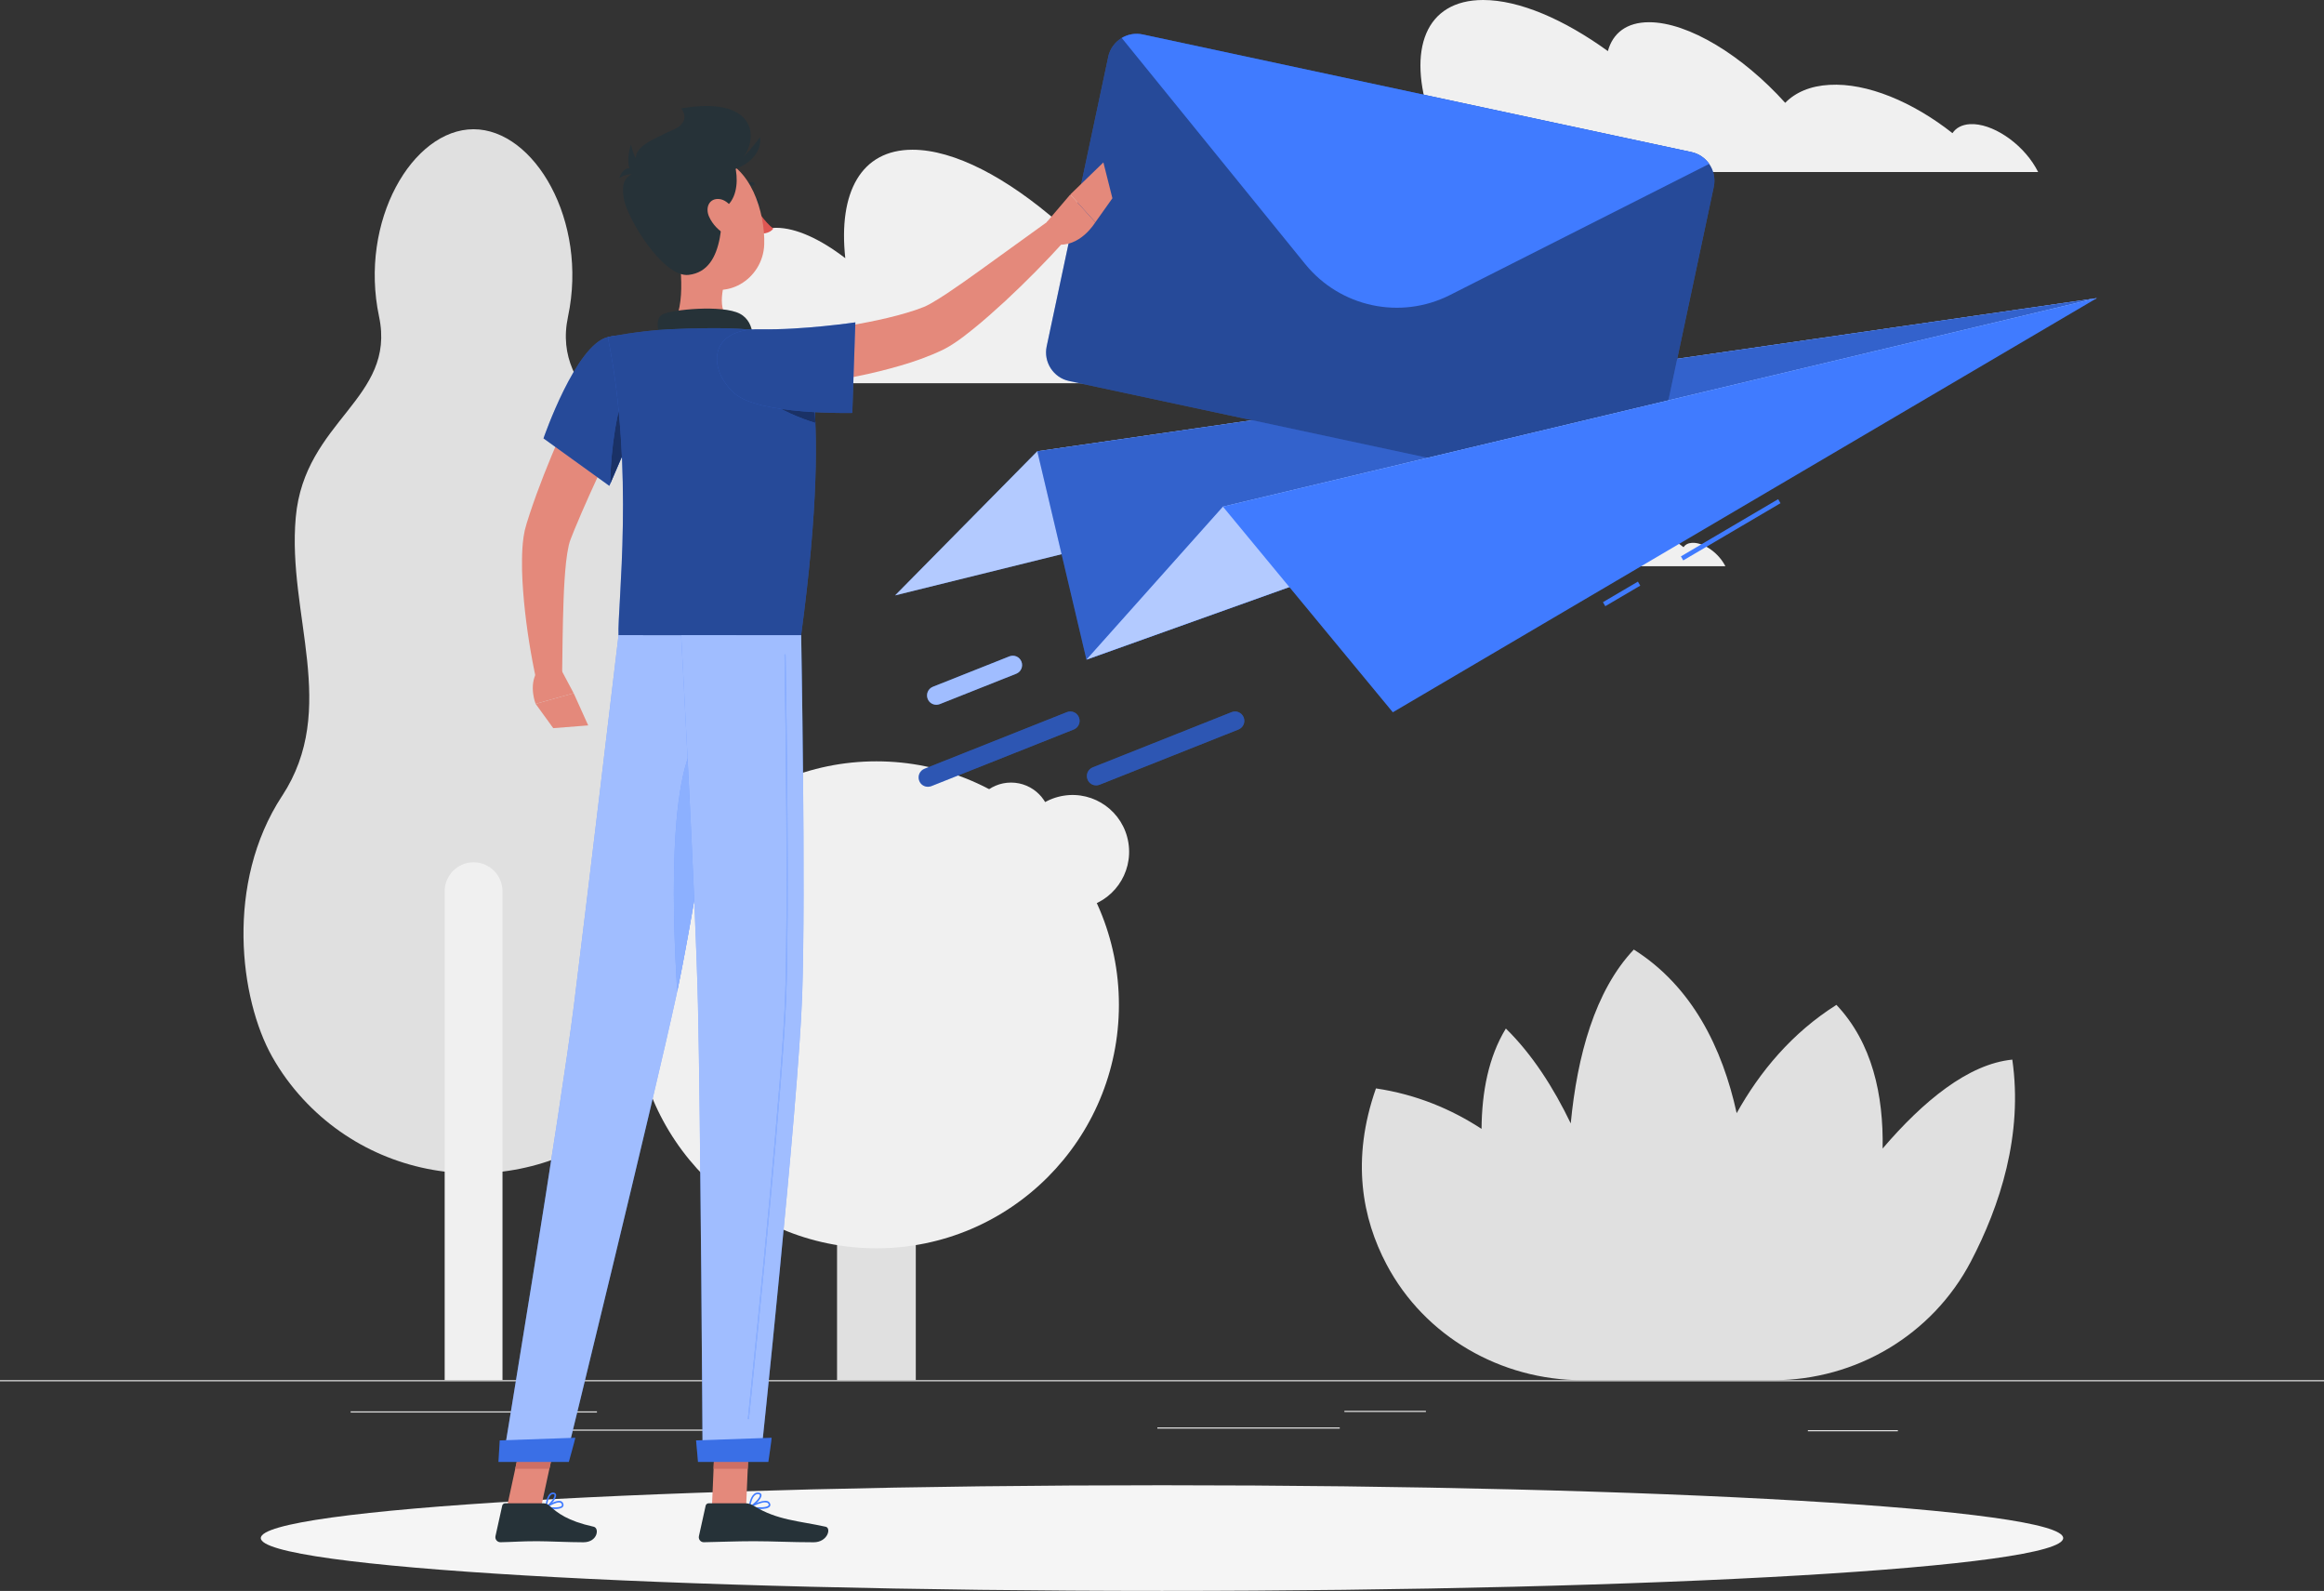 <?xml version="1.0" encoding="UTF-8" standalone="no"?>
<svg
   width="258"
   height="176.565"
   viewBox="0 0 258 176.565"
   fill="none"
   version="1.1"
   id="svg195"
   sodipodi:docname="rect2.svg"
   inkscape:export-filename="stan.svg"
   inkscape:export-xdpi="93.571671"
   inkscape:export-ydpi="93.571671"
   xmlns:inkscape="http://www.inkscape.org/namespaces/inkscape"
   xmlns:sodipodi="http://sodipodi.sourceforge.net/DTD/sodipodi-0.dtd"
   xmlns="http://www.w3.org/2000/svg"
   xmlns:svg="http://www.w3.org/2000/svg">
  <rect x="0" y="0" width="258" height="176.565" fill="#333333" stroke="none"/>
  <sodipodi:namedview
     id="namedview780"
     pagecolor="#ffffff"
     bordercolor="#cccccc"
     borderopacity="1"
     inkscape:showpageshadow="0"
     inkscape:pageopacity="1"
     inkscape:pagecheckerboard="0"
     inkscape:deskcolor="#d1d1d1"
     showgrid="false" />
  <g
     clip-path="url(#clip0_25_2)"
     id="g182"
     transform="translate(-167.5,-177.435)">
    <path
       d="m 167.5,330.609 h 258 v 0.129 h -258 z"
       fill="#e0e0e0"
       id="path8" />
    <path
       d="m 230.627,336.094 h 17.751 v 0.129 h -17.751 z"
       fill="#e0e0e0"
       id="path10" />
    <path
       d="m 368.203,336.156 h 9.99 v 0.129 h -9.99 z"
       fill="#e0e0e0"
       id="path12" />
    <path
       d="m 295.984,335.856 h 20.248 v 0.129 h -20.248 z"
       fill="#e0e0e0"
       id="path14" />
    <path
       d="m 316.748,334.012 h 9.05 v 0.129 h -9.05 z"
       fill="#e0e0e0"
       id="path16" />
    <path
       d="m 206.427,334.074 h 27.343 v 0.129 h -27.343 z"
       fill="#e0e0e0"
       id="path18" />
    <path
       d="m 198.816,265.775 c 6.352,-9.702 0.552,-20.129 1.517,-30.918 0.965,-10.789 11.182,-13.146 9.247,-22.293 -2.24,-10.603 3.725,-20.786 10.49,-20.786 6.765,0 12.735,10.183 10.49,20.786 -1.935,9.147 8.282,11.504 9.247,22.293 0.965,10.789 -4.83,21.221 1.517,30.918 6.352,9.701 4.685,22.547 1.104,28.923 -0.985,1.756 -2.146,3.31 -3.41,4.687 -10.155,11.038 -27.746,11.038 -37.901,0 -1.264,-1.377 -2.425,-2.931 -3.41,-4.687 -3.581,-6.376 -5.248,-19.227 1.104,-28.923 z"
       fill="#e0e0e0"
       id="path20" />
    <path
       d="m 220.075,273.135 c -1.77,0 -3.209,1.445 -3.209,3.222 v 54.246 h 6.419 v -54.246 c 0,-1.777 -1.44,-3.222 -3.21,-3.222 z"
       fill="#f0f0f0"
       id="path22" />
    <path
       d="m 260.426,330.609 h 8.741 v -54.247 c 0,-2.414 -1.965,-4.387 -4.37,-4.387 -2.405,0 -4.371,1.973 -4.371,4.387 z"
       fill="#e0e0e0"
       id="path24" />
    <path
       d="m 264.797,315.976 c -14.867,0 -26.92,-12.098 -26.92,-27.022 0,-14.924 12.053,-27.023 26.92,-27.023 14.867,0 26.92,12.099 26.92,27.023 0,14.924 -12.053,27.022 -26.92,27.022 z"
       fill="#f0f0f0"
       id="path26" />
    <path
       d="m 233.169,280.845 c -1.413,-5.708 2.052,-11.485 7.738,-12.902 5.687,-1.418 11.442,2.06 12.854,7.768 1.413,5.708 -2.052,11.484 -7.738,12.902 -5.687,1.418 -11.442,-2.06 -12.854,-7.768 z"
       fill="#f0f0f0"
       id="path28" />
    <path
       d="m 280.372,272.983 c -0.557,-3.436 1.766,-6.675 5.189,-7.235 3.423,-0.56 6.65,1.772 7.207,5.208 0.558,3.436 -1.765,6.676 -5.188,7.235 -3.424,0.56 -6.65,-1.772 -7.208,-5.208 z"
       fill="#f0f0f0"
       id="path30" />
    <path
       d="m 279.74,273.135 c -2.433,0 -4.406,-1.981 -4.406,-4.424 0,-2.443 1.973,-4.423 4.406,-4.423 2.434,0 4.407,1.98 4.407,4.423 0,2.443 -1.973,4.424 -4.407,4.424 z"
       fill="#f0f0f0"
       id="path32" />
    <path
       d="m 320.251,298.23 c 4.485,0.669 8.365,2.3 11.724,4.491 0.031,-4.097 0.779,-7.992 2.699,-11.136 2.92,2.859 5.289,6.557 7.203,10.53 0.717,-7.474 2.673,-14.72 7.002,-19.294 6.486,4.097 9.83,10.924 11.419,18.155 2.585,-4.631 6.151,-8.909 11.074,-12.017 3.968,4.195 5.237,9.997 5.129,15.943 4.509,-5.268 9.515,-9.386 14.396,-9.867 1.202,8.344 -1.357,16.217 -4.608,22.422 -4.267,8.138 -12.755,13.157 -21.914,13.157 h -21.203 c -9.035,0 -17.508,-4.838 -21.744,-12.851 -2.683,-5.071 -3.963,-11.608 -1.177,-19.527 z"
       fill="#e0e0e0"
       id="path34" />
    <path
       d="m 326.294,190.623 c -2.621,-7.703 -0.542,-13.188 5.862,-13.188 4.014,0 8.993,2.16 13.844,5.672 0.547,-2.005 2.09,-3.206 4.572,-3.206 4.37,0 10.392,3.708 15.113,8.945 1.146,-1.165 2.797,-1.88 4.923,-1.994 4.18,-0.238 9.247,1.896 13.648,5.361 0.382,-0.58 1.037,-0.943 1.94,-1 2.41,-0.135 5.671,2.015 7.291,4.802 0.104,0.176 0.191,0.341 0.279,0.512 h -68.747 c -0.206,-2.429 0.222,-4.459 1.27,-5.91 z"
       fill="#f0f0f0"
       id="path36" />
    <path
       d="m 326.082,237.39 c -1.279,-3.761 -0.263,-6.444 2.864,-6.444 1.961,0 4.396,1.057 6.765,2.772 0.268,-0.979 1.022,-1.565 2.234,-1.565 2.136,0 5.078,1.813 7.384,4.367 0.557,-0.57 1.367,-0.917 2.405,-0.974 2.043,-0.114 4.515,0.927 6.666,2.621 0.186,-0.285 0.506,-0.461 0.945,-0.487 1.176,-0.067 2.771,0.984 3.56,2.346 0.052,0.088 0.093,0.166 0.139,0.249 h -33.581 c -0.098,-1.186 0.108,-2.175 0.619,-2.885 z"
       fill="#f0f0f0"
       id="path38" />
    <path
       d="m 248.631,208.933 c 0.263,-0.037 0.526,-0.057 0.794,-0.057 -0.247,-3.761 1.187,-6.159 4.242,-6.159 2.203,0 4.912,1.254 7.673,3.372 -0.79,-7.293 1.739,-12.037 7.461,-12.037 4.618,0 10.465,3.081 16.239,8.116 0.505,-2.864 2.208,-4.579 5.067,-4.579 5.02,0 12.157,5.299 17.879,12.779 0,0 0,0.01 0.005,0 1.239,-1.668 3.091,-2.699 5.537,-2.865 4.783,-0.337 10.717,2.709 15.981,7.671 0.402,-0.839 1.13,-1.357 2.172,-1.424 2.616,-0.181 6.218,2.553 8.313,6.215 h -95.569 c -2.244,-5.552 -0.454,-10.406 4.211,-11.032 z"
       fill="#f0f0f0"
       id="path40" />
    <path
       d="m 296.5,354 c -55.255,0 -100.047,-2.625 -100.047,-5.863 0,-3.239 44.792,-5.864 100.047,-5.864 55.255,0 100.047,2.625 100.047,5.864 0,3.238 -44.792,5.863 -100.047,5.863 z"
       fill="#f5f5f5"
       id="path42" />
    <path
       d="m 400.288,210.523 -117.632,16.994 -15.785,15.995 z"
       fill="#407bff"
       id="path44" />
    <path
       opacity="0.6"
       d="m 400.288,210.523 -117.632,16.994 -15.785,15.995 z"
       fill="#ffffff"
       id="path46" />
    <path
       d="m 400.288,210.523 -117.632,16.994 5.459,23.128 z"
       fill="#407bff"
       id="path48" />
    <path
       opacity="0.2"
       d="m 400.288,210.523 -117.632,16.994 5.459,23.128 z"
       fill="#000000"
       id="path50" />
    <path
       d="m 290.53,183.749 -6.832,32.13 c -0.371,1.74 0.743,3.465 2.477,3.838 l 60.929,13.053 c 1.734,0.373 3.452,-0.746 3.824,-2.487 l 6.832,-32.129 c 0.19,-0.912 -0.021,-1.818 -0.516,-2.528 -0.455,-0.647 -1.141,-1.129 -1.966,-1.31 l -60.93,-13.053 c -0.825,-0.176 -1.651,-0.016 -2.327,0.388 -0.738,0.446 -1.305,1.192 -1.496,2.098 z"
       fill="#407bff"
       id="path52" />
    <path
       opacity="0.4"
       d="m 290.53,183.749 -6.832,32.13 c -0.371,1.74 0.743,3.465 2.477,3.838 l 60.929,13.053 c 1.734,0.373 3.452,-0.746 3.824,-2.487 l 6.832,-32.129 c 0.19,-0.912 -0.021,-1.818 -0.516,-2.528 -0.455,-0.647 -1.141,-1.129 -1.966,-1.31 l -60.93,-13.053 c -0.825,-0.176 -1.651,-0.016 -2.327,0.388 -0.738,0.446 -1.305,1.192 -1.496,2.098 z"
       fill="#000000"
       id="path54" />
    <path
       d="m 292.031,181.651 20.362,25.086 c 3.89,4.791 10.573,6.226 16.073,3.444 l 28.788,-14.56 c -0.454,-0.647 -1.141,-1.129 -1.966,-1.31 l -60.929,-13.053 c -0.826,-0.176 -1.652,-0.016 -2.328,0.388 z"
       fill="#407bff"
       id="path56" />
    <path
       d="m 400.288,210.523 -97.023,23.143 -15.15,16.979 z"
       fill="#407bff"
       id="path58" />
    <path
       opacity="0.6"
       d="m 400.288,210.523 -97.023,23.143 -15.15,16.979 z"
       fill="#ffffff"
       id="path60" />
    <path
       d="m 364.903,232.835 0.261,0.447 -10.797,6.349 -0.261,-0.447 z"
       fill="#407bff"
       id="path62" />
    <path
       d="m 349.334,241.983 0.261,0.447 -3.883,2.283 -0.261,-0.447 z"
       fill="#407bff"
       id="path64" />
    <path
       d="m 400.288,210.523 -97.023,23.143 18.86,22.821 z"
       fill="#407bff"
       id="path66" />
    <path
       d="m 270.514,264.754 c 0.124,0 0.253,-0.026 0.382,-0.072 l 15.805,-6.283 c 0.532,-0.213 0.79,-0.814 0.578,-1.347 -0.211,-0.534 -0.805,-0.793 -1.342,-0.58 l -15.805,6.283 c -0.531,0.212 -0.789,0.813 -0.578,1.346 0.16,0.41 0.547,0.653 0.96,0.653 z"
       fill="#407bff"
       id="path68" />
    <path
       opacity="0.3"
       d="m 270.514,264.754 c 0.124,0 0.253,-0.026 0.382,-0.072 l 15.805,-6.283 c 0.532,-0.213 0.79,-0.814 0.578,-1.347 -0.211,-0.534 -0.805,-0.793 -1.342,-0.58 l -15.805,6.283 c -0.531,0.212 -0.789,0.813 -0.578,1.346 0.16,0.41 0.547,0.653 0.96,0.653 z"
       fill="#000000"
       id="path70" />
    <path
       d="m 271.448,255.653 c 0.124,0 0.253,-0.025 0.382,-0.072 l 8.488,-3.372 c 0.532,-0.212 0.79,-0.813 0.578,-1.347 -0.211,-0.533 -0.805,-0.792 -1.341,-0.58 l -8.489,3.372 c -0.531,0.212 -0.789,0.813 -0.578,1.347 0.16,0.409 0.547,0.652 0.96,0.652 z"
       fill="#407bff"
       id="path72" />
    <path
       opacity="0.5"
       d="m 271.448,255.653 c 0.124,0 0.253,-0.025 0.382,-0.072 l 8.488,-3.372 c 0.532,-0.212 0.79,-0.813 0.578,-1.347 -0.211,-0.533 -0.805,-0.792 -1.341,-0.58 l -8.489,3.372 c -0.531,0.212 -0.789,0.813 -0.578,1.347 0.16,0.409 0.547,0.652 0.96,0.652 z"
       fill="#ffffff"
       id="path74" />
    <path
       d="m 289.193,264.599 c 0.124,0 0.253,-0.026 0.382,-0.073 l 15.413,-6.127 c 0.532,-0.213 0.79,-0.814 0.578,-1.347 -0.211,-0.534 -0.81,-0.793 -1.341,-0.58 l -15.413,6.127 c -0.532,0.213 -0.79,0.814 -0.578,1.347 0.16,0.409 0.547,0.653 0.959,0.653 z"
       fill="#407bff"
       id="path76" />
    <path
       opacity="0.3"
       d="m 289.193,264.599 c 0.124,0 0.253,-0.026 0.382,-0.073 l 15.413,-6.127 c 0.532,-0.213 0.79,-0.814 0.578,-1.347 -0.211,-0.534 -0.81,-0.793 -1.341,-0.58 l -15.413,6.127 c -0.532,0.213 -0.79,0.814 -0.578,1.347 0.16,0.409 0.547,0.653 0.959,0.653 z"
       fill="#000000"
       id="path78" />
    <path
       d="m 233.393,217.909 c -1.367,2.678 -2.621,5.361 -3.813,8.106 -1.182,2.746 -2.307,5.527 -3.271,8.438 l -0.351,1.103 c -0.057,0.197 -0.15,0.518 -0.202,0.746 -0.046,0.238 -0.098,0.487 -0.129,0.705 -0.134,0.901 -0.16,1.719 -0.175,2.517 -0.026,1.595 0.083,3.118 0.217,4.636 0.289,3.025 0.758,5.967 1.403,8.919 l 2.828,-0.316 c 0.036,-2.916 0.062,-5.863 0.165,-8.738 0.052,-1.435 0.134,-2.864 0.279,-4.216 0.072,-0.668 0.18,-1.326 0.304,-1.875 0.031,-0.145 0.067,-0.259 0.103,-0.378 0.042,-0.13 0.057,-0.161 0.114,-0.311 l 0.387,-0.979 c 1.078,-2.621 2.291,-5.263 3.529,-7.894 l 3.746,-7.889 -5.139,-2.579 z"
       fill="#e4897b"
       id="path80" />
    <path
       d="m 229.864,251.888 1.321,2.481 -4.221,1.181 c 0,0 -0.805,-1.994 0.155,-3.569 z"
       fill="#e4897b"
       id="path82" />
    <path
       d="m 232.8,257.943 -3.881,0.305 -1.955,-2.698 4.221,-1.181 z"
       fill="#e4897b"
       id="path84" />
    <path
       d="m 251.159,200.008 c 0.062,0.301 0.268,0.513 0.464,0.472 0.197,-0.042 0.305,-0.316 0.243,-0.617 -0.062,-0.3 -0.268,-0.513 -0.464,-0.471 -0.196,0.041 -0.305,0.316 -0.243,0.616 z"
       fill="#263238"
       id="path86" />
    <path
       d="m 251.396,200.526 c 0,0 1.032,1.595 1.951,2.279 -0.428,0.606 -1.378,0.56 -1.378,0.56 l -0.578,-2.844 z"
       fill="#de5753"
       id="path88" />
    <path
       d="m 249.725,198.563 c 0.046,0 0.098,-0.021 0.134,-0.057 0.536,-0.585 1.176,-0.487 1.202,-0.487 0.093,0.016 0.191,-0.052 0.206,-0.15 0.016,-0.098 -0.051,-0.192 -0.144,-0.207 -0.036,-0.005 -0.851,-0.135 -1.527,0.595 -0.067,0.073 -0.062,0.187 0.01,0.254 0.036,0.031 0.077,0.047 0.124,0.047 z"
       fill="#263238"
       id="path90" />
    <path
       d="m 242.624,204.24 c 0.542,2.781 1.089,7.883 -0.851,9.743 0,0 0.759,2.823 5.913,2.823 5.666,0 2.709,-2.823 2.709,-2.823 -3.09,-0.741 -3.013,-3.046 -2.471,-5.206 l -5.289,-4.532 z"
       fill="#e4897b"
       id="path92" />
    <path
       d="m 240.989,215.739 c -0.408,-1.362 -0.862,-2.927 0.072,-3.414 1.027,-0.538 6.636,-1.087 8.571,-0.077 1.935,1.01 1.388,3.776 1.388,3.776 z"
       fill="#263238"
       id="path94" />
    <path
       d="m 229.09,344.915 c 0.387,0 0.763,-0.062 0.908,-0.254 0.062,-0.083 0.108,-0.218 0,-0.43 -0.062,-0.109 -0.155,-0.181 -0.284,-0.212 -0.557,-0.13 -1.599,0.59 -1.646,0.621 -0.031,0.021 -0.041,0.057 -0.036,0.094 0.005,0.036 0.031,0.062 0.067,0.072 0.196,0.047 0.599,0.109 0.991,0.109 z m 0.474,-0.725 c 0.042,0 0.078,0 0.109,0.01 0.077,0.021 0.129,0.057 0.165,0.119 0.083,0.15 0.031,0.213 0.015,0.233 -0.16,0.213 -0.939,0.218 -1.501,0.119 0.325,-0.202 0.862,-0.486 1.207,-0.486 z"
       fill="#407bff"
       id="path96" />
    <path
       d="m 228.12,344.806 c 0,0 0.031,0 0.041,-0.01 0.392,-0.213 1.151,-1.047 1.073,-1.471 -0.015,-0.078 -0.072,-0.213 -0.284,-0.239 -0.134,-0.015 -0.268,0.021 -0.381,0.114 -0.439,0.363 -0.532,1.461 -0.537,1.508 0,0.031 0.015,0.062 0.041,0.083 0.016,0.01 0.031,0.015 0.047,0.015 z m 0.763,-1.543 c 0,0 0.026,0 0.042,0 0.118,0.015 0.129,0.067 0.129,0.093 0.046,0.254 -0.434,0.88 -0.826,1.176 0.046,-0.322 0.165,-0.959 0.449,-1.192 0.062,-0.052 0.134,-0.077 0.206,-0.077 z"
       fill="#407bff"
       id="path98" />
    <path
       d="m 251.851,344.915 c 0.485,0 0.954,-0.067 1.114,-0.285 0.057,-0.078 0.098,-0.207 -0.005,-0.394 -0.062,-0.103 -0.155,-0.176 -0.284,-0.212 -0.629,-0.171 -1.956,0.585 -2.012,0.616 -0.031,0.021 -0.052,0.057 -0.042,0.094 0.006,0.036 0.037,0.067 0.073,0.072 0.242,0.047 0.712,0.109 1.161,0.109 z m 0.598,-0.741 c 0.062,0 0.124,0.005 0.176,0.021 0.082,0.021 0.139,0.062 0.175,0.124 0.062,0.114 0.041,0.166 0.015,0.197 -0.17,0.238 -1.13,0.249 -1.837,0.15 0.351,-0.181 1.032,-0.497 1.471,-0.497 z"
       fill="#407bff"
       id="path100" />
    <path
       d="m 250.705,344.806 c 0,0 0.026,0 0.036,-0.005 0.459,-0.207 1.362,-1.031 1.295,-1.461 -0.015,-0.103 -0.087,-0.228 -0.335,-0.254 -0.186,-0.015 -0.351,0.032 -0.495,0.156 -0.48,0.399 -0.584,1.424 -0.589,1.466 0,0.031 0.011,0.062 0.036,0.083 0.016,0.01 0.037,0.015 0.052,0.015 z m 0.924,-1.543 c 0,0 0.036,0 0.051,0 0.16,0.015 0.171,0.082 0.176,0.103 0.041,0.259 -0.573,0.907 -1.043,1.186 0.047,-0.3 0.186,-0.911 0.501,-1.175 0.093,-0.078 0.196,-0.12 0.309,-0.12 z"
       fill="#407bff"
       id="path102" />
    <path
       d="m 246.536,344.718 h 3.792 l 0.377,-8.811 h -3.793 z"
       fill="#e4897b"
       id="path104" />
    <path
       d="m 223.775,344.718 h 3.793 l 1.904,-8.811 h -3.788 z"
       fill="#e4897b"
       id="path106" />
    <path
       d="m 227.836,344.278 h -4.257 c -0.155,0 -0.289,0.109 -0.325,0.259 l -0.748,3.382 c -0.078,0.352 0.196,0.684 0.557,0.679 1.486,-0.026 2.208,-0.114 4.081,-0.114 1.151,0 3.525,0.119 5.119,0.119 1.595,0 1.801,-1.58 1.146,-1.725 -2.921,-0.642 -4.02,-1.528 -4.954,-2.367 -0.17,-0.15 -0.387,-0.233 -0.614,-0.233 z"
       fill="#263238"
       id="path108" />
    <path
       d="m 250.303,344.278 h -4.139 c -0.155,0 -0.289,0.109 -0.325,0.259 l -0.748,3.382 c -0.077,0.352 0.186,0.684 0.547,0.679 1.491,-0.026 3.653,-0.114 5.526,-0.114 2.193,0 4.092,0.119 6.662,0.119 1.558,0 1.986,-1.58 1.336,-1.725 -2.967,-0.653 -5.387,-0.72 -7.951,-2.305 -0.279,-0.171 -0.589,-0.295 -0.914,-0.295 z"
       fill="#263238"
       id="path110" />
    <path
       d="m 252.134,220.665 c 3.215,-0.254 6.306,-0.668 9.448,-1.259 1.564,-0.3 3.132,-0.637 4.696,-1.062 1.569,-0.419 3.142,-0.901 4.726,-1.564 0.398,-0.166 0.8,-0.347 1.198,-0.539 0.5,-0.248 0.918,-0.507 1.284,-0.751 0.743,-0.492 1.383,-1.005 2.018,-1.512 1.264,-1.015 2.435,-2.072 3.596,-3.134 2.307,-2.144 4.495,-4.361 6.605,-6.692 l -1.899,-2.129 -7.487,5.402 c -1.233,0.897 -2.482,1.767 -3.71,2.59 -0.609,0.409 -1.238,0.793 -1.806,1.119 -0.289,0.166 -0.547,0.285 -0.743,0.368 -0.304,0.119 -0.619,0.238 -0.944,0.347 -2.621,0.875 -5.583,1.44 -8.53,1.916 -2.946,0.467 -5.99,0.855 -8.932,1.161 l 0.47,5.749 z"
       fill="#e4897b"
       id="path112" />
    <path
       d="m 234.982,214.843 c -3.555,0.818 -7.146,11.245 -7.146,11.245 l 7.312,5.268 c 0,0 2.043,-4.859 4.05,-9.106 2.105,-4.45 -0.588,-8.241 -4.221,-7.407 z"
       fill="#407bff"
       id="path114" />
    <path
       opacity="0.4"
       d="m 234.982,214.843 c -3.555,0.818 -7.146,11.245 -7.146,11.245 l 7.312,5.268 c 0,0 2.043,-4.859 4.05,-9.106 2.105,-4.45 -0.588,-8.241 -4.221,-7.407 z"
       fill="#000000"
       id="path116" />
    <path
       d="m 237.031,220.54 1.45,3.258 c -1.502,3.253 -2.874,6.475 -3.241,7.335 0.052,-3.849 0.78,-8.624 1.791,-10.593 z"
       fill="#407bff"
       id="path118" />
    <path
       opacity="0.6"
       d="m 237.031,220.54 1.45,3.258 c -1.502,3.253 -2.874,6.475 -3.241,7.335 0.052,-3.849 0.78,-8.624 1.791,-10.593 z"
       fill="#000000"
       id="path120" />
    <path
       d="m 256.216,215.04 c 0,0 4.035,4.573 0.222,32.891 h -20.274 c -0.139,-3.124 1.816,-18.368 -1.187,-33.088 0,0 3.478,-0.699 6.786,-0.86 2.59,-0.124 6.341,-0.207 8.617,0 3.003,0.274 5.831,1.057 5.831,1.057 z"
       fill="#407bff"
       id="path122" />
    <path
       opacity="0.4"
       d="m 256.216,215.04 c 0,0 4.035,4.573 0.222,32.891 h -20.274 c -0.139,-3.124 1.816,-18.368 -1.187,-33.088 0,0 3.478,-0.699 6.786,-0.86 2.59,-0.124 6.341,-0.207 8.617,0 3.003,0.274 5.831,1.057 5.831,1.057 z"
       fill="#000000"
       id="path124" />
    <path
       d="m 257.717,220.54 c 0.135,1.073 0.238,2.342 0.305,3.839 -1.677,-0.524 -3.762,-1.363 -5.645,-2.663 z"
       fill="#407bff"
       id="path126" />
    <path
       opacity="0.6"
       d="m 257.717,220.54 c 0.135,1.073 0.238,2.342 0.305,3.839 -1.677,-0.524 -3.762,-1.363 -5.645,-2.663 z"
       fill="#000000"
       id="path128" />
    <path
       d="m 249.043,221.095 c 2.715,2.413 13.076,2.17 13.076,2.17 l 0.34,-10.054 c 0,0 -5.872,0.865 -10.562,0.767 -5.79,-0.119 -5.831,4.47 -2.854,7.117 z"
       fill="#407bff"
       id="path130" />
    <path
       opacity="0.4"
       d="m 249.043,221.095 c 2.715,2.413 13.076,2.17 13.076,2.17 l 0.34,-10.054 c 0,0 -5.872,0.865 -10.562,0.767 -5.79,-0.119 -5.831,4.47 -2.854,7.117 z"
       fill="#000000"
       id="path132" />
    <path
       d="m 283.719,202.07 2.6,-3.051 2.776,3.087 c 0,0 -1.708,2.89 -4.432,2.434 z"
       fill="#e4897b"
       id="path134" />
    <path
       d="m 289.993,195.46 1.001,3.978 -1.893,2.668 -2.782,-3.087 z"
       fill="#e4897b"
       id="path136" />
    <path
       d="m 250.705,335.907 -0.196,4.543 h -3.793 l 0.196,-4.543 z"
       fill="#ce6f64"
       id="path138" />
    <path
       d="m 225.679,335.907 h 3.793 l -0.981,4.543 h -3.792 z"
       fill="#ce6f64"
       id="path140" />
    <path
       d="m 248.424,196.227 c 3.401,-1.58 4.474,-8.464 -5.304,-6.759 0,0 1.476,1.641 -1.522,2.677 -2.993,1.036 -0.491,7.475 6.826,4.082 z"
       fill="#263238"
       id="path142" />
    <path
       d="m 241.035,201.412 c 0.975,3.646 1.357,5.832 3.602,7.35 3.374,2.279 7.575,-0.337 7.704,-4.201 0.118,-3.481 -1.497,-8.862 -5.392,-9.598 -3.845,-0.725 -6.884,2.802 -5.914,6.449 z"
       fill="#e4897b"
       id="path144" />
    <path
       d="m 243.249,191.322 c -2.317,1.3 -5.454,2.077 -5.14,3.916 0.387,2.253 -1.898,0.844 -1.367,4.2 0.346,2.191 4.376,8.832 7.209,8.505 4.262,-0.486 3.72,-7.018 3.735,-10.452 0.011,-2.025 0.104,-8.718 -4.437,-6.169 z"
       fill="#263238"
       id="path146" />
    <path
       d="m 248.197,194.233 c 1.032,0.243 2.4,6.215 -1.599,6.764 -4.603,0.632 1.599,-6.764 1.599,-6.764 z"
       fill="#263238"
       id="path148" />
    <path
       d="m 248.094,196.351 c 1.264,0.114 4.118,-1.414 3.777,-3.714 0,0 -1.816,2.689 -3.777,3.714 z"
       fill="#263238"
       id="path150" />
    <path
       d="m 246.216,201.474 c 0.397,0.906 1.145,1.616 1.868,1.999 1.088,0.57 1.703,-0.264 1.455,-1.357 -0.222,-0.984 -1.058,-2.47 -2.178,-2.59 -1.104,-0.119 -1.599,0.917 -1.145,1.953 z"
       fill="#e4897b"
       id="path152" />
    <path
       d="m 240.54,197.258 c -0.764,-0.394 -2.508,-1.28 -2.988,-3.792 0,0 -1.703,4.776 2.988,3.792 z"
       fill="#263238"
       id="path154" />
    <path
       d="m 236.236,197.206 c 0.382,-0.223 1.249,-0.736 2.472,-0.243 0,0 -1.589,-2.067 -2.472,0.243 z"
       fill="#263238"
       id="path156" />
    <path
       d="m 249.25,247.925 c 0,0 -4.304,29.079 -6.662,39.977 -2.585,11.929 -12.327,51.673 -12.327,51.673 h -6.945 c 0,0 6.424,-38.775 7.9,-50.59 1.599,-12.82 4.953,-41.054 4.953,-41.054 h 13.081 z"
       fill="#407bff"
       id="path158" />
    <path
       opacity="0.5"
       d="m 249.25,247.925 c 0,0 -4.304,29.079 -6.662,39.977 -2.585,11.929 -12.327,51.673 -12.327,51.673 h -6.945 c 0,0 6.424,-38.775 7.9,-50.59 1.599,-12.82 4.953,-41.054 4.953,-41.054 h 13.081 z"
       fill="#ffffff"
       id="path160" />
    <path
       d="m 231.365,337.005 c 0.031,0 -0.717,2.678 -0.717,2.678 h -7.812 l 0.144,-2.387 z"
       fill="#407bff"
       id="path162" />
    <path
       opacity="0.1"
       d="m 231.365,337.005 c 0.031,0 -0.717,2.678 -0.717,2.678 h -7.812 l 0.144,-2.387 z"
       fill="#000000"
       id="path164" />
    <path
       d="m 246.531,258.29 c -4.975,0.979 -4.448,19.6 -3.85,29.177 1.435,-6.77 3.535,-19.797 4.969,-29.042 -0.33,-0.166 -0.701,-0.218 -1.119,-0.135 z"
       fill="#407bff"
       id="path166" />
    <path
       opacity="0.4"
       d="m 246.531,258.29 c -4.975,0.979 -4.448,19.6 -3.85,29.177 1.435,-6.77 3.535,-19.797 4.969,-29.042 -0.33,-0.166 -0.701,-0.218 -1.119,-0.135 z"
       fill="#ffffff"
       id="path168" />
    <path
       d="m 256.443,247.925 c 0,0 0.521,28.452 0.108,40.055 -0.428,12.068 -4.628,51.589 -4.628,51.589 h -6.419 c 0,0 -0.238,-38.816 -0.521,-50.667 -0.31,-12.924 -1.868,-40.977 -1.868,-40.977 z"
       fill="#407bff"
       id="path170" />
    <path
       opacity="0.5"
       d="m 256.443,247.925 c 0,0 0.521,28.452 0.108,40.055 -0.428,12.068 -4.628,51.589 -4.628,51.589 h -6.419 c 0,0 -0.238,-38.816 -0.521,-50.667 -0.31,-12.924 -1.868,-40.977 -1.868,-40.977 z"
       fill="#ffffff"
       id="path172" />
    <path
       d="m 250.586,334.939 c 0.031,0 0.062,-0.026 0.062,-0.057 1.13,-10.94 3.803,-37.403 4.139,-46.897 0.345,-9.691 0.031,-31.435 -0.073,-37.869 0,-0.036 -0.031,-0.062 -0.062,-0.062 -0.036,0 -0.062,0.031 -0.062,0.068 0.104,6.433 0.418,28.172 0.073,37.863 -0.336,9.489 -3.009,35.952 -4.139,46.892 0,0.036 0.021,0.067 0.057,0.072 0,0 0,0 0.005,0 z"
       fill="#407bff"
       id="path174" />
    <path
       opacity="0.4"
       d="m 250.586,334.939 c 0.031,0 0.062,-0.026 0.062,-0.057 1.13,-10.94 3.803,-37.403 4.139,-46.897 0.345,-9.691 0.031,-31.435 -0.073,-37.869 0,-0.036 -0.031,-0.062 -0.062,-0.062 -0.036,0 -0.062,0.031 -0.062,0.068 0.104,6.433 0.418,28.172 0.073,37.863 -0.336,9.489 -3.009,35.952 -4.139,46.892 0,0.036 0.021,0.067 0.057,0.072 0,0 0,0 0.005,0 z"
       fill="#ffffff"
       id="path176" />
    <path
       d="m 253.161,337.005 c 0.031,0 -0.361,2.678 -0.361,2.678 h -7.812 l -0.212,-2.387 z"
       fill="#407bff"
       id="path178" />
    <path
       opacity="0.1"
       d="m 253.161,337.005 c 0.031,0 -0.361,2.678 -0.361,2.678 h -7.812 l -0.212,-2.387 z"
       fill="#000000"
       id="path180" />
  </g>
  <defs
     id="defs193">
    <clipPath
       id="clip0_25_2">
      <rect
         width="258"
         height="193"
         fill="#ffffff"
         transform="matrix(-1,0,0,1,425.5,161)"
         id="rect190"
         x="0"
         y="0" />
    </clipPath>
  </defs>
</svg>
